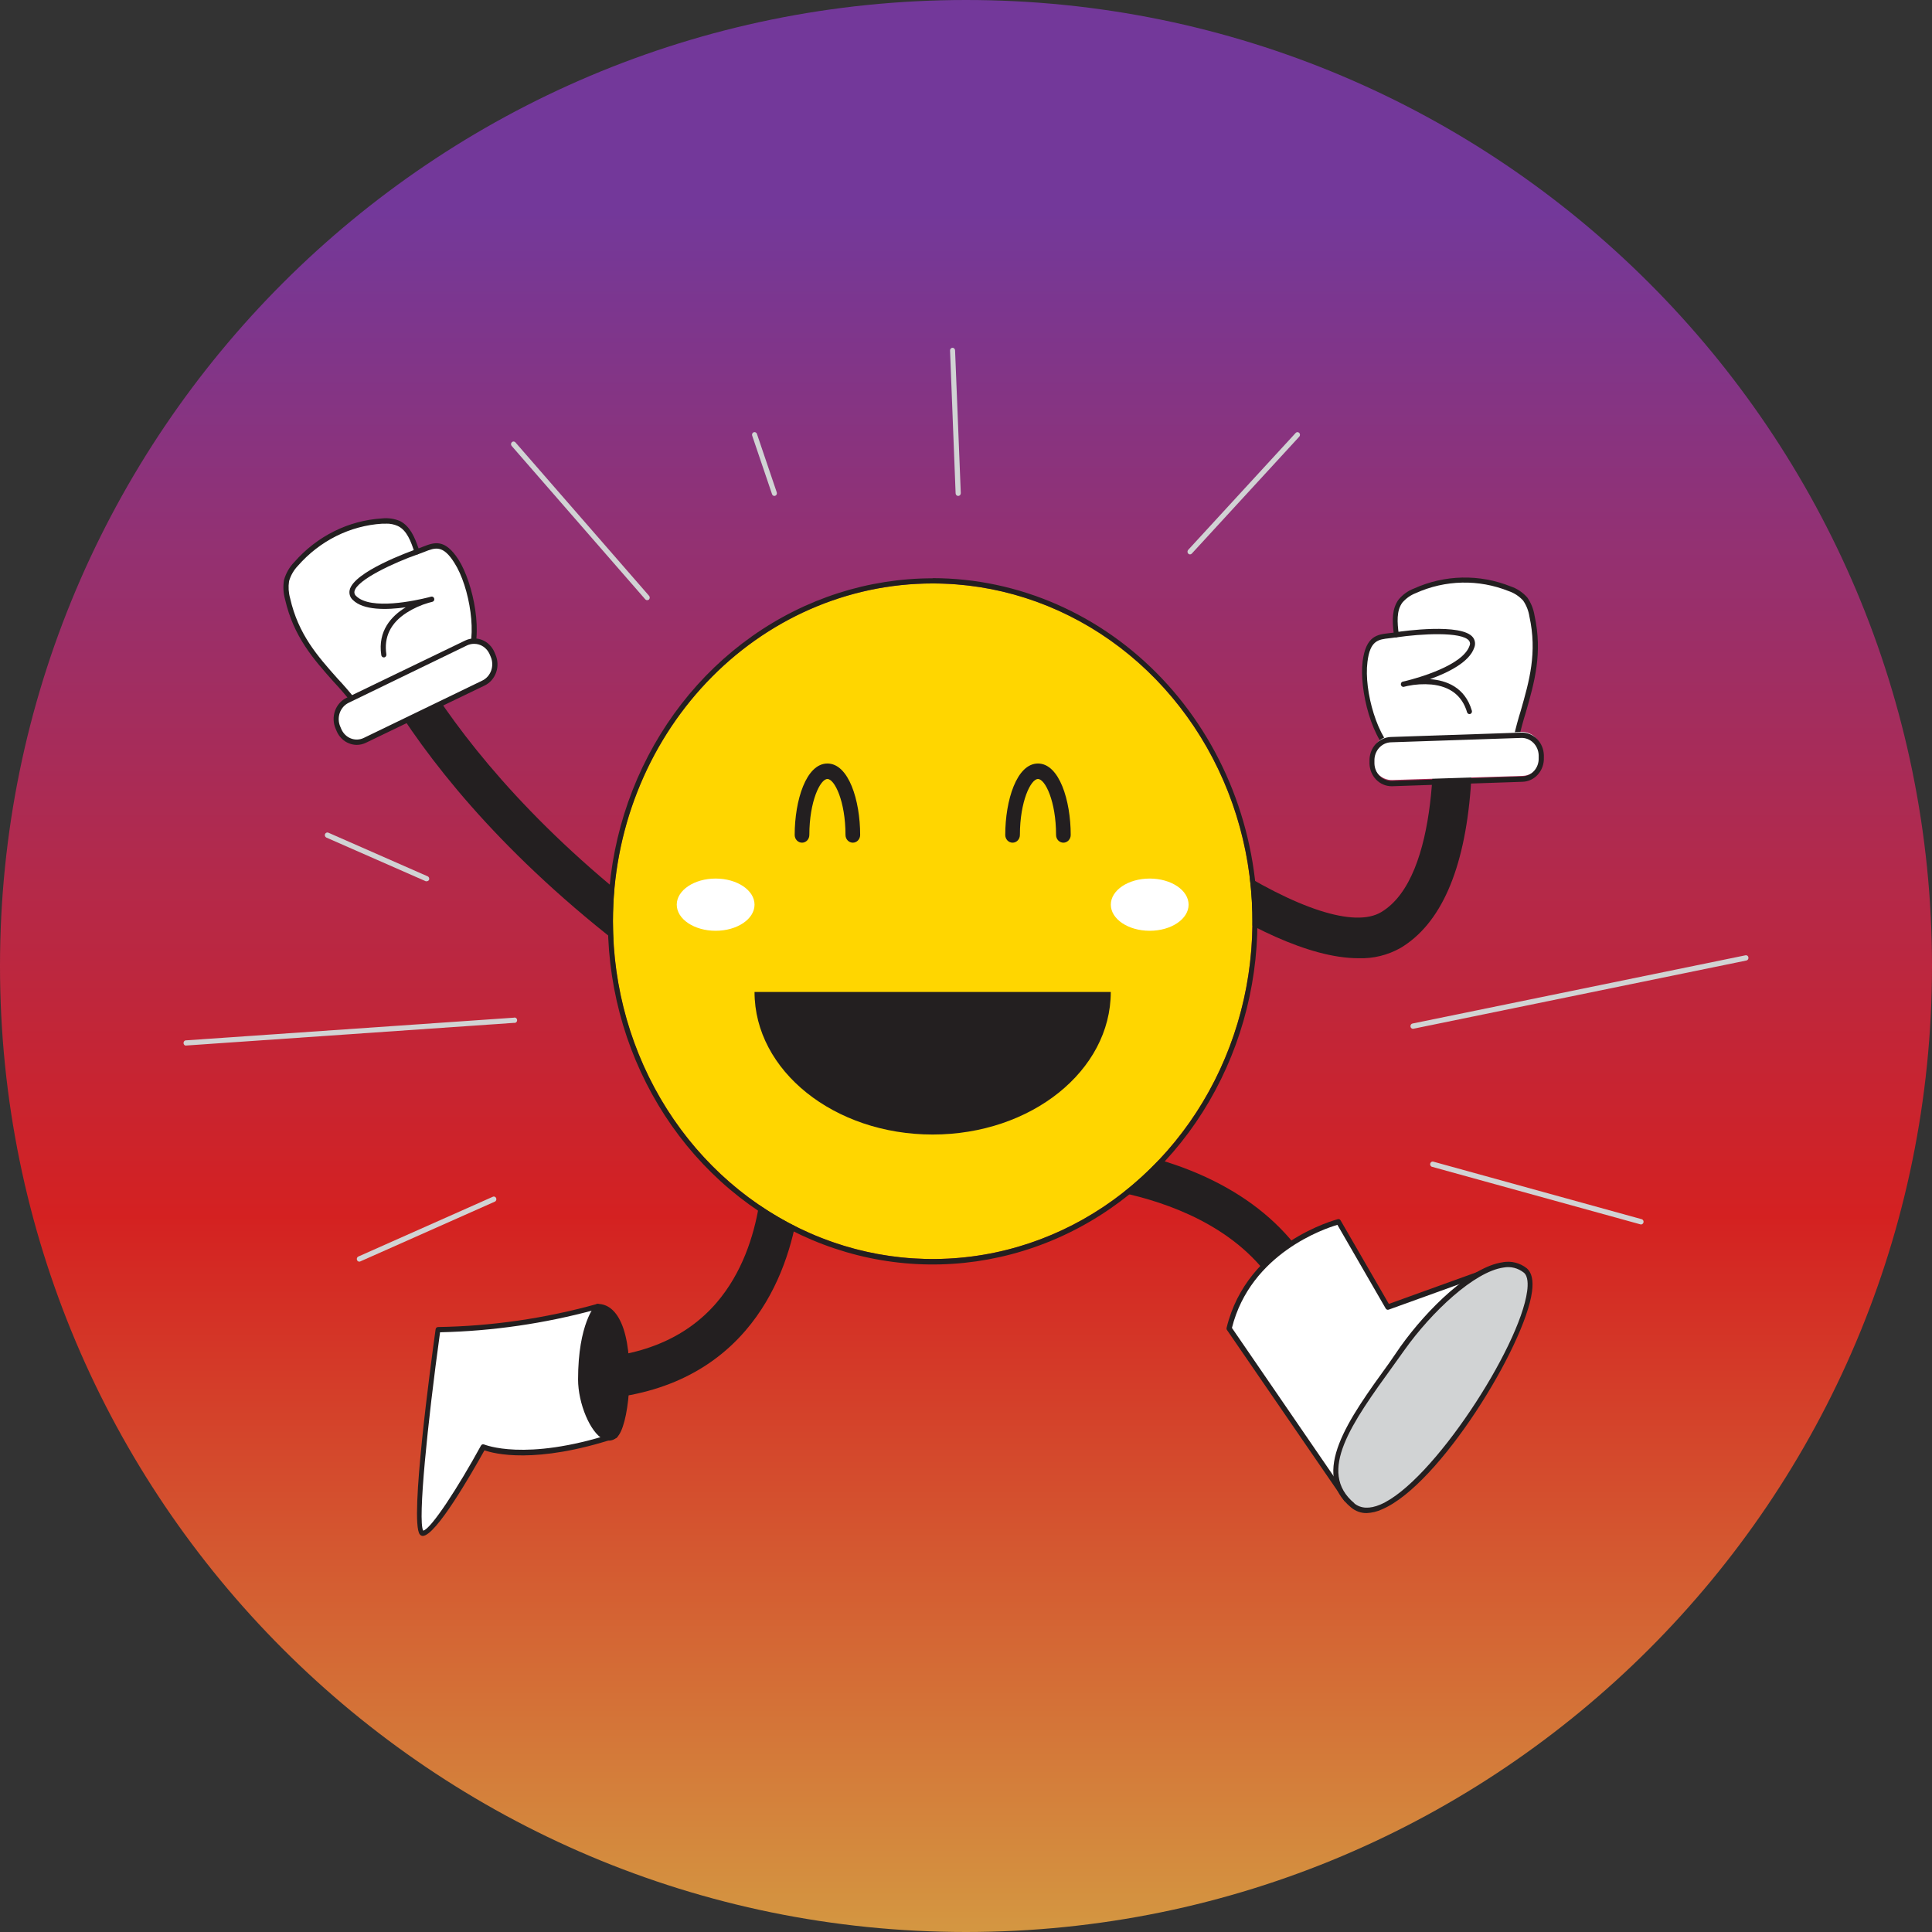 <svg width="200" height="200" viewBox="0 0 200 200" fill="none" xmlns="http://www.w3.org/2000/svg">
<rect x="0" y="0" width="200" height="200" fill="#333333" stroke="none"/>
<path d="M200 100C200 155.228 155.228 200 100 200C44.772 200 0 155.228 0 100C0 44.772 44.772 0 100 0C155.228 0 200 44.772 200 100Z" fill="url(#paint0_linear_44_54)"/>
<path d="M70.052 101.696C69.651 101.696 69.258 101.57 68.925 101.333C40.902 81.406 35.47 62.248 35.233 61.441C35.105 60.903 35.181 60.333 35.444 59.853C35.707 59.373 36.136 59.019 36.641 58.867C37.146 58.716 37.687 58.777 38.15 59.039C38.613 59.301 38.962 59.743 39.122 60.271C39.172 60.447 44.493 78.82 71.165 97.786C71.525 98.041 71.798 98.413 71.943 98.845C72.088 99.277 72.098 99.746 71.971 100.185C71.844 100.623 71.587 101.007 71.238 101.279C70.889 101.551 70.466 101.698 70.032 101.696H70.052Z" fill="#231F20"/>
<path d="M140.648 99.196C130.194 99.196 114.001 85.178 111.937 83.345C111.702 83.177 111.503 82.959 111.353 82.704C111.203 82.45 111.106 82.165 111.067 81.868C111.028 81.571 111.049 81.269 111.128 80.981C111.206 80.693 111.342 80.426 111.525 80.197C111.708 79.968 111.934 79.782 112.19 79.652C112.445 79.521 112.723 79.449 113.007 79.439C113.291 79.43 113.573 79.484 113.836 79.597C114.098 79.71 114.335 79.88 114.532 80.097C118.332 83.378 122.331 86.394 126.502 89.126C134.25 94.121 140.263 96.071 142.994 94.415C149.038 90.798 148.699 76.085 148.052 70.721C148.018 70.442 148.037 70.16 148.108 69.889C148.178 69.618 148.298 69.365 148.461 69.143C148.624 68.921 148.827 68.736 149.057 68.597C149.288 68.457 149.543 68.368 149.807 68.333C150.07 68.298 150.338 68.318 150.594 68.392C150.85 68.466 151.09 68.593 151.3 68.765C151.51 68.937 151.686 69.151 151.818 69.395C151.949 69.639 152.034 69.908 152.067 70.187C152.46 73.984 152.52 77.811 152.244 81.62C151.587 90.087 149.144 95.644 144.982 98.133C143.65 98.881 142.155 99.247 140.648 99.196Z" fill="#231F20"/>
<path d="M60.089 144.933C59.553 144.938 59.036 144.718 58.654 144.321C58.271 143.923 58.053 143.382 58.049 142.815C58.044 142.248 58.253 141.703 58.629 141.298C59.005 140.894 59.517 140.664 60.054 140.659C66.209 140.536 70.953 138.597 74.159 134.879C79.515 128.671 78.933 119.524 78.928 119.434C78.908 119.153 78.941 118.871 79.024 118.604C79.107 118.336 79.24 118.089 79.413 117.875C79.587 117.662 79.799 117.487 80.037 117.36C80.274 117.233 80.534 117.157 80.799 117.136C81.065 117.115 81.332 117.15 81.585 117.238C81.838 117.326 82.072 117.465 82.274 117.649C82.476 117.832 82.642 118.056 82.762 118.307C82.882 118.559 82.954 118.832 82.974 119.113C83.004 119.562 83.677 130.199 77.158 137.758C73.178 142.374 67.448 144.789 60.135 144.933H60.089Z" fill="#231F20"/>
<path d="M136.303 140.499C135.844 140.499 135.399 140.334 135.041 140.031C134.682 139.728 134.432 139.305 134.331 138.832C130.978 123.168 110.253 122.66 110.056 122.655C109.79 122.651 109.528 122.591 109.284 122.48C109.04 122.369 108.819 122.208 108.634 122.007C108.261 121.6 108.055 121.053 108.063 120.486C108.071 119.919 108.292 119.379 108.677 118.984C109.062 118.59 109.58 118.373 110.117 118.381C114.328 118.567 118.491 119.405 122.472 120.871C131.13 124.103 136.597 129.99 138.286 137.892C138.404 138.443 138.311 139.021 138.026 139.5C137.742 139.978 137.29 140.318 136.769 140.446C136.616 140.483 136.46 140.501 136.303 140.499Z" fill="#231F20"/>
<path d="M96.548 130.332C114.829 130.332 129.648 114.677 129.648 95.366C129.648 76.054 114.829 60.399 96.548 60.399C78.267 60.399 63.447 76.054 63.447 95.366C63.447 114.677 78.267 130.332 96.548 130.332Z" fill="#FFD600"/>
<path d="M96.548 60.399C103.095 60.398 109.495 62.448 114.939 66.29C120.383 70.131 124.626 75.592 127.132 81.981C129.638 88.37 130.294 95.401 129.018 102.184C127.741 108.967 124.589 115.198 119.96 120.089C115.331 124.98 109.433 128.31 103.012 129.66C96.591 131.01 89.936 130.318 83.887 127.671C77.838 125.025 72.669 120.543 69.031 114.793C65.394 109.042 63.453 102.282 63.453 95.366C63.453 86.093 66.939 77.2 73.145 70.643C79.352 64.085 87.77 60.401 96.548 60.399ZM96.548 59.865C89.898 59.865 83.398 61.948 77.869 65.851C72.34 69.753 68.031 75.3 65.486 81.79C62.941 88.28 62.275 95.421 63.572 102.311C64.87 109.2 68.072 115.529 72.774 120.496C77.476 125.463 83.467 128.846 89.989 130.216C96.51 131.587 103.27 130.883 109.414 128.195C115.557 125.507 120.808 120.955 124.503 115.114C128.197 109.273 130.169 102.406 130.169 95.382C130.162 85.963 126.618 76.931 120.315 70.27C114.012 63.608 105.464 59.86 96.548 59.849V59.865Z" fill="#231F20"/>
<path d="M88.284 87.234C88.083 87.234 87.89 87.15 87.748 87C87.605 86.849 87.525 86.646 87.525 86.433C87.525 82.95 86.398 80.642 85.654 80.642C84.911 80.642 83.783 82.95 83.783 86.433C83.783 86.646 83.703 86.849 83.561 87C83.419 87.15 83.226 87.234 83.024 87.234C82.823 87.234 82.63 87.15 82.488 87C82.346 86.849 82.266 86.646 82.266 86.433C82.266 82.848 83.454 79.039 85.654 79.039C87.854 79.039 89.043 82.848 89.043 86.433C89.043 86.646 88.963 86.849 88.82 87C88.678 87.15 88.485 87.234 88.284 87.234Z" fill="#231F20"/>
<path d="M110.081 87.234C109.88 87.234 109.687 87.15 109.545 87C109.402 86.849 109.323 86.646 109.323 86.433C109.323 82.95 108.195 80.642 107.451 80.642C106.708 80.642 105.58 82.95 105.58 86.433C105.58 86.646 105.5 86.849 105.358 87C105.216 87.15 105.023 87.234 104.822 87.234C104.62 87.234 104.427 87.15 104.285 87C104.143 86.849 104.063 86.646 104.063 86.433C104.063 82.848 105.251 79.039 107.451 79.039C109.651 79.039 110.84 82.848 110.84 86.433C110.84 86.646 110.76 86.849 110.618 87C110.475 87.15 110.282 87.234 110.081 87.234Z" fill="#231F20"/>
<path d="M114.987 102.69C114.987 110.843 106.733 117.446 96.548 117.446C86.362 117.446 78.109 110.843 78.109 102.69H114.987Z" fill="#231F20"/>
<path d="M144.567 78.222C142.317 76.785 140.926 71.442 141.3 68.509C141.674 65.576 143.04 65.993 144.542 65.715C144.385 64.513 144.264 63.161 144.982 62.216C145.377 61.736 145.879 61.369 146.443 61.147C149.574 59.74 153.097 59.664 156.28 60.933C156.889 61.142 157.439 61.51 157.878 62.002C158.238 62.52 158.479 63.12 158.581 63.754C159.881 69.716 157.099 73.595 156.442 79.167L150.08 78.697C148.659 78.596 145.872 78.991 144.623 78.243C144.603 78.239 144.585 78.232 144.567 78.222Z" fill="white"/>
<path d="M156.442 79.456L150.08 78.991C149.675 78.959 149.134 78.991 148.562 78.991C147.111 79.028 145.462 79.066 144.517 78.505L144.451 78.468C141.988 76.865 140.698 71.325 141.057 68.482C141.401 65.811 142.575 65.683 143.814 65.544L144.269 65.491C144.122 64.251 144.082 62.996 144.8 62.045C145.225 61.541 145.762 61.157 146.363 60.928C149.554 59.485 153.151 59.407 156.396 60.709C157.047 60.929 157.633 61.321 158.101 61.847C158.487 62.399 158.745 63.04 158.854 63.717C159.704 67.612 158.854 70.598 157.949 73.761C157.391 75.54 156.979 77.367 156.72 79.221C156.711 79.29 156.677 79.353 156.625 79.397C156.574 79.441 156.508 79.462 156.442 79.456ZM149.448 78.419C149.68 78.419 149.903 78.419 150.095 78.419L156.214 78.868C156.483 77.072 156.889 75.301 157.428 73.574C158.313 70.486 159.147 67.569 158.323 63.813C158.231 63.221 158.009 62.659 157.676 62.173C157.264 61.722 156.753 61.386 156.189 61.195C153.071 59.945 149.616 60.02 146.55 61.404C146.029 61.607 145.562 61.936 145.184 62.365C144.542 63.209 144.643 64.454 144.8 65.656C144.81 65.727 144.794 65.799 144.754 65.857C144.714 65.915 144.654 65.954 144.587 65.966C144.335 66.009 144.082 66.041 143.849 66.068C142.686 66.196 141.826 66.287 141.558 68.525C141.174 71.528 142.63 76.64 144.699 77.965L144.749 77.997C145.569 78.489 147.207 78.446 148.527 78.414L149.448 78.419Z" fill="#231F20"/>
<path d="M144.133 80.746L157.631 80.318C158.745 80.283 159.621 79.3 159.588 78.123L159.58 77.84C159.547 76.662 158.616 75.736 157.502 75.772L144.004 76.2C142.889 76.235 142.013 77.218 142.046 78.395L142.054 78.678C142.088 79.856 143.018 80.781 144.133 80.746Z" fill="white"/>
<path d="M144.041 81.39C143.451 81.387 142.885 81.143 142.461 80.709C142.038 80.275 141.79 79.684 141.77 79.061V78.777C141.751 78.139 141.973 77.519 142.386 77.053C142.8 76.587 143.371 76.314 143.975 76.293L157.468 75.839C157.768 75.827 158.066 75.879 158.346 75.99C158.627 76.1 158.884 76.269 159.102 76.486C159.541 76.923 159.799 77.526 159.82 78.163V78.451C159.83 78.767 159.781 79.082 159.676 79.377C159.571 79.672 159.412 79.943 159.207 80.173C159.003 80.404 158.757 80.589 158.485 80.719C158.213 80.849 157.919 80.921 157.62 80.93L144.122 81.39H144.041ZM143.98 76.843C143.515 76.86 143.076 77.071 142.757 77.429C142.439 77.788 142.268 78.265 142.281 78.756V79.044C142.288 79.288 142.341 79.528 142.436 79.75C142.531 79.972 142.666 80.172 142.834 80.338C143.002 80.505 143.2 80.635 143.416 80.721C143.632 80.807 143.861 80.847 144.092 80.84L157.59 80.38C157.82 80.373 158.047 80.318 158.257 80.218C158.468 80.118 158.657 79.975 158.814 79.797C158.972 79.619 159.095 79.41 159.175 79.182C159.256 78.954 159.293 78.711 159.284 78.468V78.184C159.268 77.693 159.069 77.228 158.729 76.892C158.39 76.556 157.939 76.375 157.473 76.389L143.975 76.843H143.98Z" fill="#231F20"/>
<path d="M74.083 96.354C76.306 96.354 78.109 95.144 78.109 93.651C78.109 92.158 76.306 90.948 74.083 90.948C71.86 90.948 70.057 92.158 70.057 93.651C70.057 95.144 71.86 96.354 74.083 96.354Z" fill="white"/>
<path d="M119.017 96.354C121.241 96.354 123.043 95.144 123.043 93.651C123.043 92.158 121.241 90.948 119.017 90.948C116.794 90.948 114.992 92.158 114.992 93.651C114.992 95.144 116.794 96.354 119.017 96.354Z" fill="white"/>
<path d="M144.542 65.715C144.542 65.715 153.246 64.417 152.366 66.949C151.486 69.481 145.25 70.833 145.25 70.833C145.25 70.833 150.813 69.23 152.118 73.648" fill="white"/>
<path d="M152.118 73.921C152.062 73.921 152.008 73.903 151.964 73.868C151.919 73.833 151.886 73.785 151.87 73.729C151.364 72.019 150.125 71.057 148.183 70.86C147.354 70.788 146.52 70.838 145.705 71.009L145.3 71.106C145.238 71.111 145.175 71.093 145.124 71.054C145.073 71.015 145.037 70.958 145.022 70.894C145.007 70.829 145.015 70.761 145.044 70.702C145.073 70.642 145.121 70.596 145.179 70.571L145.513 70.496C146.777 70.181 151.415 68.894 152.123 66.858C152.166 66.774 152.185 66.678 152.176 66.583C152.167 66.487 152.131 66.397 152.072 66.324C151.339 65.368 147.086 65.603 144.577 65.977C144.542 65.987 144.504 65.99 144.468 65.984C144.431 65.979 144.396 65.965 144.365 65.944C144.334 65.922 144.308 65.894 144.288 65.861C144.268 65.828 144.255 65.791 144.25 65.753C144.245 65.714 144.248 65.675 144.258 65.637C144.269 65.6 144.287 65.565 144.311 65.536C144.336 65.506 144.366 65.483 144.399 65.467C144.433 65.451 144.469 65.442 144.506 65.442C145.199 65.336 151.319 64.475 152.477 65.977C152.59 66.124 152.663 66.302 152.687 66.491C152.711 66.679 152.686 66.871 152.613 67.045C152.108 68.552 149.887 69.636 148.031 70.304C149.715 70.427 151.652 71.132 152.365 73.563C152.376 73.597 152.381 73.634 152.378 73.67C152.376 73.706 152.367 73.741 152.351 73.774C152.336 73.806 152.314 73.835 152.288 73.858C152.262 73.882 152.231 73.899 152.199 73.91C152.172 73.919 152.145 73.922 152.118 73.921Z" fill="#231F20"/>
<path d="M48.417 68.343C49.828 65.998 48.822 60.559 47.249 58.107C45.676 55.655 44.624 56.659 43.163 57.124C42.819 55.965 42.338 54.699 41.301 54.186C40.745 53.956 40.145 53.874 39.552 53.945C36.156 54.158 32.97 55.746 30.656 58.38C30.196 58.849 29.857 59.433 29.669 60.079C29.565 60.713 29.603 61.364 29.781 61.98C31.126 67.927 35.233 70.09 38.191 74.754L43.688 71.346C44.917 70.582 47.578 69.626 48.382 68.37L48.417 68.343Z" fill="white"/>
<path d="M38.191 75.048C38.148 75.049 38.106 75.037 38.068 75.016C38.03 74.995 37.997 74.963 37.974 74.925C36.959 73.387 35.821 71.945 34.57 70.614C32.426 68.204 30.408 65.934 29.513 62.066C29.327 61.409 29.289 60.716 29.401 60.041C29.598 59.34 29.962 58.703 30.459 58.193C32.816 55.502 36.067 53.881 39.531 53.668C40.166 53.596 40.808 53.688 41.403 53.935C42.449 54.469 42.92 55.596 43.329 56.772L43.759 56.606C44.933 56.147 46.035 55.708 47.466 57.936C48.983 60.314 50.177 65.907 48.64 68.472L48.599 68.541C47.992 69.487 46.5 70.224 45.18 70.881C44.675 71.138 44.169 71.378 43.82 71.597L38.323 75.011C38.283 75.036 38.237 75.049 38.191 75.048ZM39.971 54.212H39.562C36.232 54.421 33.108 55.981 30.843 58.567C30.413 59.01 30.096 59.562 29.922 60.169C29.833 60.758 29.871 61.361 30.034 61.932C30.883 65.672 32.856 67.9 34.949 70.251C36.16 71.537 37.269 72.926 38.267 74.402L43.557 71.121C43.931 70.892 44.432 70.641 44.963 70.379C46.157 69.786 47.638 69.054 48.169 68.242L48.2 68.189C49.494 66.052 48.64 60.762 47.031 58.257C45.853 56.376 45.044 56.691 43.946 57.124C43.719 57.215 43.481 57.306 43.238 57.386C43.173 57.406 43.103 57.399 43.043 57.367C42.983 57.334 42.937 57.278 42.915 57.21C42.551 56.056 42.116 54.891 41.185 54.453C40.802 54.281 40.388 54.197 39.971 54.207V54.212Z" fill="#231F20"/>
<path d="M48.248 66.575L35.976 72.513C34.962 73.003 34.517 74.268 34.981 75.338L35.093 75.596C35.557 76.666 36.755 77.136 37.768 76.646L50.04 70.708C51.053 70.218 51.498 68.953 51.034 67.882L50.922 67.625C50.458 66.555 49.261 66.084 48.248 66.575Z" fill="white"/>
<path d="M36.932 77.11C36.661 77.109 36.392 77.057 36.138 76.956C35.857 76.848 35.598 76.682 35.379 76.467C35.159 76.252 34.982 75.993 34.858 75.705L34.747 75.444C34.621 75.155 34.549 74.844 34.538 74.526C34.526 74.209 34.573 73.892 34.677 73.594C34.782 73.296 34.941 73.023 35.145 72.79C35.35 72.558 35.596 72.37 35.87 72.238L48.144 66.313C48.417 66.18 48.712 66.106 49.012 66.093C49.313 66.081 49.612 66.131 49.894 66.242C50.176 66.352 50.434 66.519 50.655 66.735C50.875 66.951 51.053 67.211 51.178 67.499L51.29 67.761C51.416 68.049 51.487 68.361 51.499 68.678C51.511 68.996 51.464 69.313 51.359 69.611C51.255 69.908 51.096 70.182 50.891 70.414C50.687 70.647 50.441 70.835 50.167 70.966L37.878 76.891C37.581 77.035 37.258 77.109 36.932 77.11ZM49.069 66.65C48.818 66.65 48.57 66.707 48.341 66.815L36.087 72.756C35.878 72.858 35.689 73.002 35.532 73.18C35.376 73.358 35.253 73.568 35.173 73.796C35.093 74.024 35.056 74.267 35.064 74.51C35.073 74.753 35.127 74.993 35.223 75.214L35.334 75.476C35.43 75.697 35.566 75.896 35.735 76.062C35.904 76.228 36.102 76.357 36.318 76.441C36.534 76.526 36.764 76.565 36.994 76.556C37.224 76.547 37.451 76.491 37.66 76.389L49.939 70.448C50.361 70.242 50.688 69.867 50.849 69.407C51.01 68.946 50.992 68.437 50.799 67.991L50.688 67.729C50.547 67.406 50.322 67.133 50.039 66.942C49.755 66.75 49.426 66.649 49.09 66.65H49.069Z" fill="#231F20"/>
<path d="M43.163 57.124C43.163 57.124 34.828 60.057 36.679 61.933C38.53 63.808 44.69 62.061 44.69 62.061C44.69 62.061 39.031 63.215 39.729 67.809" fill="white"/>
<path d="M39.729 68.055C39.667 68.055 39.607 68.031 39.56 67.989C39.513 67.947 39.481 67.889 39.471 67.825C39.086 65.309 40.523 63.765 41.999 62.867C40.057 63.14 37.625 63.204 36.522 62.103C36.386 61.982 36.283 61.824 36.225 61.647C36.167 61.469 36.156 61.278 36.194 61.093C36.593 59.192 42.439 57.087 43.102 56.852C43.168 56.83 43.239 56.836 43.3 56.869C43.362 56.902 43.409 56.959 43.431 57.028C43.442 57.062 43.446 57.098 43.444 57.134C43.442 57.17 43.433 57.205 43.418 57.237C43.403 57.27 43.382 57.298 43.356 57.322C43.331 57.346 43.301 57.364 43.269 57.375C40.861 58.219 36.957 60.009 36.694 61.211C36.675 61.302 36.682 61.397 36.714 61.485C36.745 61.572 36.8 61.648 36.871 61.703C38.388 63.199 43.056 62.162 44.316 61.847C44.518 61.788 44.639 61.761 44.649 61.761C44.716 61.748 44.784 61.763 44.84 61.802C44.897 61.84 44.937 61.901 44.953 61.97C44.961 62.004 44.963 62.04 44.958 62.075C44.953 62.11 44.941 62.144 44.924 62.174C44.907 62.205 44.884 62.231 44.856 62.252C44.829 62.273 44.798 62.288 44.766 62.296L44.366 62.402C43.565 62.633 42.797 62.98 42.085 63.434C40.426 64.502 39.724 65.966 39.997 67.74C40.007 67.812 39.99 67.885 39.949 67.944C39.908 68.003 39.847 68.043 39.779 68.055H39.729Z" fill="#231F20"/>
<path d="M138.569 126.475C138.569 126.475 129.36 128.756 127.246 137.523L139.383 155.191L155.845 130.925L143.707 135.311L138.569 126.475Z" fill="white"/>
<path d="M139.368 155.469C139.327 155.468 139.287 155.458 139.25 155.438C139.213 155.419 139.181 155.391 139.156 155.356L127.018 137.683C126.996 137.651 126.98 137.613 126.973 137.573C126.966 137.534 126.968 137.493 126.978 137.454C129.107 128.628 138.402 126.234 138.498 126.208C138.551 126.194 138.607 126.199 138.657 126.221C138.707 126.243 138.749 126.281 138.776 126.331L143.773 134.98L155.734 130.663C155.786 130.643 155.844 130.641 155.897 130.658C155.951 130.675 155.998 130.71 156.031 130.758C156.064 130.806 156.081 130.863 156.081 130.922C156.08 130.981 156.061 131.039 156.027 131.085L139.565 155.351C139.53 155.426 139.449 155.495 139.368 155.469ZM127.529 137.464L139.368 154.721L155.142 131.465L143.758 135.573C143.702 135.594 143.64 135.594 143.584 135.573C143.527 135.551 143.48 135.51 143.449 135.456L138.448 126.795C137.168 127.169 129.466 129.734 127.529 137.464Z" fill="#231F20"/>
<path d="M140.041 155.848C135.55 152.108 140.486 146.231 145.199 139.585C148.588 134.831 154.869 129.013 157.908 131.529C161.403 134.425 145.376 160.271 140.041 155.848Z" fill="#D1D3D4"/>
<path d="M141.477 156.633C140.899 156.643 140.335 156.443 139.879 156.067C135.565 152.493 139.565 146.953 143.798 141.108L144.977 139.398C147.743 135.52 152.234 131.128 155.567 130.669C156 130.587 156.444 130.6 156.872 130.708C157.301 130.816 157.703 131.015 158.055 131.294C158.561 131.721 158.753 132.539 158.591 133.725C157.843 139.308 149.033 153.711 143.07 156.243C142.567 156.478 142.027 156.611 141.477 156.633ZM140.203 155.634C140.87 156.169 141.775 156.227 142.893 155.752C148.239 153.481 157.301 139.521 158.09 133.666C158.181 132.998 158.197 132.117 157.752 131.748C157.455 131.512 157.116 131.342 156.755 131.25C156.394 131.158 156.019 131.146 155.653 131.214C152.618 131.636 148.193 135.819 145.407 139.73L144.213 141.397C139.965 147.273 136.293 152.37 140.203 155.613V155.634Z" fill="#231F20"/>
<path d="M63.665 148.598L61.844 135.242C56.459 136.754 50.919 137.561 45.347 137.646C45.347 137.646 42.419 158.658 43.759 158.727C45.099 158.797 50.03 149.784 50.03 149.784C50.03 149.784 54.218 151.686 63.665 148.598Z" fill="white"/>
<path d="M43.754 159C43.695 158.996 43.637 158.979 43.585 158.949C43.533 158.92 43.487 158.879 43.451 158.829C42.389 157.472 44.634 140.91 45.094 137.609C45.102 137.543 45.132 137.483 45.178 137.44C45.225 137.397 45.285 137.373 45.347 137.374C50.899 137.286 56.42 136.485 61.789 134.991C61.825 134.979 61.863 134.975 61.901 134.981C61.939 134.986 61.975 135.001 62.006 135.023C62.038 135.044 62.065 135.072 62.085 135.105C62.105 135.138 62.118 135.176 62.123 135.215L63.943 148.571C63.951 148.637 63.937 148.703 63.904 148.758C63.871 148.814 63.82 148.855 63.761 148.876C55.406 151.617 51.118 150.479 50.152 150.137C48.847 152.466 45.125 159 43.754 159ZM45.555 137.918C44.265 147.257 43.228 157.472 43.81 158.45C44.619 158.3 47.456 153.914 49.788 149.651C49.82 149.592 49.871 149.548 49.931 149.526C49.992 149.505 50.057 149.507 50.116 149.533C50.162 149.533 54.309 151.333 63.372 148.406L61.627 135.584C56.373 137.013 50.979 137.797 45.555 137.918Z" fill="#231F20"/>
<path d="M61.844 135.253C61.844 135.253 60.09 137.064 60.09 142.796C60.09 145.89 62.112 149.907 63.665 148.598C65.218 147.289 65.986 135.247 61.844 135.253Z" fill="#231F20"/>
<path d="M63.048 149.132C62.839 149.129 62.633 149.076 62.446 148.978C61.111 148.299 59.842 145.297 59.842 142.796C59.842 137.016 61.602 135.135 61.678 135.055C61.728 135.005 61.795 134.978 61.865 134.98C63.053 134.98 63.979 135.872 64.545 137.561C65.713 141.065 65.101 147.743 63.842 148.812C63.621 149.014 63.34 149.128 63.048 149.132ZM61.976 135.53C61.662 135.942 60.368 137.929 60.368 142.796C60.368 145.072 61.511 147.888 62.674 148.481C62.806 148.558 62.958 148.59 63.108 148.573C63.258 148.556 63.4 148.49 63.513 148.385C64.413 147.621 65.258 141.359 64.049 137.742C63.554 136.332 62.866 135.589 61.961 135.53H61.976Z" fill="#231F20"/>
<path d="M123.19 57.391C123.138 57.391 123.088 57.374 123.046 57.344C123.003 57.314 122.97 57.271 122.95 57.221C122.93 57.171 122.924 57.116 122.934 57.063C122.943 57.01 122.967 56.96 123.003 56.921L134.129 44.815C134.153 44.789 134.181 44.769 134.213 44.754C134.245 44.74 134.279 44.733 134.313 44.733C134.348 44.733 134.382 44.74 134.413 44.754C134.445 44.769 134.474 44.789 134.498 44.815C134.546 44.867 134.574 44.937 134.574 45.01C134.574 45.083 134.546 45.153 134.498 45.205L123.372 57.311C123.348 57.337 123.32 57.357 123.288 57.371C123.257 57.385 123.224 57.392 123.19 57.391Z" fill="#D1D3D4"/>
<path d="M99.183 51.338C99.115 51.337 99.051 51.309 99.003 51.259C98.956 51.209 98.927 51.142 98.925 51.071L98.348 36.288C98.347 36.252 98.352 36.216 98.364 36.181C98.376 36.147 98.395 36.116 98.418 36.089C98.442 36.062 98.47 36.04 98.501 36.025C98.533 36.01 98.567 36.001 98.601 36C98.67 36 98.736 36.028 98.785 36.077C98.835 36.127 98.865 36.195 98.869 36.267L99.461 51.05C99.462 51.123 99.437 51.194 99.389 51.248C99.342 51.302 99.277 51.334 99.208 51.338H99.183Z" fill="#D1D3D4"/>
<path d="M66.993 62.13C66.957 62.131 66.921 62.123 66.888 62.109C66.855 62.094 66.825 62.072 66.8 62.045L52.994 46.194C52.966 46.168 52.943 46.136 52.928 46.101C52.912 46.065 52.904 46.027 52.903 45.988C52.902 45.949 52.91 45.91 52.924 45.874C52.939 45.838 52.96 45.805 52.988 45.779C53.015 45.752 53.047 45.732 53.082 45.72C53.117 45.707 53.155 45.703 53.192 45.707C53.228 45.711 53.264 45.723 53.296 45.742C53.328 45.761 53.356 45.788 53.378 45.819L67.185 61.671C67.233 61.723 67.26 61.793 67.26 61.866C67.26 61.939 67.233 62.009 67.185 62.061C67.159 62.085 67.129 62.104 67.095 62.116C67.062 62.128 67.027 62.133 66.993 62.13Z" fill="#D1D3D4"/>
<path d="M19.191 108.236C19.136 108.219 19.087 108.184 19.053 108.136C19.019 108.088 19 108.029 19 107.969C19 107.908 19.019 107.849 19.053 107.801C19.087 107.753 19.136 107.718 19.191 107.701L53.181 105.351C53.219 105.336 53.26 105.332 53.3 105.337C53.34 105.342 53.379 105.357 53.413 105.38C53.447 105.404 53.475 105.435 53.496 105.472C53.516 105.509 53.528 105.551 53.531 105.593C53.534 105.636 53.527 105.679 53.512 105.718C53.496 105.758 53.473 105.793 53.442 105.821C53.412 105.85 53.376 105.87 53.336 105.881C53.297 105.892 53.256 105.893 53.217 105.885L19.226 108.236H19.191Z" fill="#D1D3D4"/>
<path d="M37.195 130.605C37.144 130.605 37.094 130.59 37.052 130.561C37.009 130.531 36.976 130.489 36.957 130.439C36.93 130.372 36.929 130.296 36.955 130.228C36.98 130.16 37.03 130.105 37.094 130.076L51.052 123.873C51.113 123.855 51.179 123.862 51.236 123.891C51.293 123.921 51.338 123.971 51.363 124.033C51.388 124.095 51.39 124.165 51.37 124.229C51.35 124.293 51.309 124.347 51.254 124.381L37.296 130.583C37.264 130.598 37.23 130.606 37.195 130.605Z" fill="#D1D3D4"/>
<path d="M146.266 106.499C146.206 106.499 146.148 106.477 146.102 106.436C146.055 106.395 146.024 106.338 146.014 106.275C146.007 106.24 146.007 106.203 146.014 106.168C146.021 106.132 146.034 106.099 146.054 106.069C146.073 106.039 146.098 106.014 146.126 105.994C146.155 105.974 146.187 105.961 146.221 105.955L180.692 98.892C180.725 98.884 180.759 98.883 180.793 98.89C180.826 98.897 180.858 98.91 180.886 98.93C180.915 98.95 180.939 98.976 180.958 99.006C180.976 99.036 180.989 99.07 180.995 99.106C181.009 99.178 180.994 99.253 180.955 99.314C180.916 99.375 180.856 99.417 180.788 99.431L146.317 106.494L146.266 106.499Z" fill="#D1D3D4"/>
<path d="M169.909 126.753H169.844L148.274 120.796C148.237 120.79 148.202 120.777 148.171 120.756C148.14 120.735 148.113 120.708 148.092 120.675C148.072 120.642 148.058 120.606 148.052 120.567C148.045 120.528 148.047 120.489 148.056 120.451C148.066 120.413 148.083 120.378 148.106 120.347C148.129 120.317 148.158 120.292 148.191 120.274C148.224 120.256 148.26 120.245 148.297 120.243C148.334 120.241 148.371 120.248 148.406 120.262L169.975 126.219C170.03 126.241 170.075 126.283 170.105 126.336C170.135 126.389 170.147 126.451 170.139 126.513C170.132 126.574 170.105 126.631 170.063 126.674C170.022 126.718 169.968 126.746 169.909 126.753Z" fill="#D1D3D4"/>
<path d="M80.162 51.338C80.108 51.339 80.055 51.321 80.011 51.287C79.968 51.253 79.936 51.206 79.919 51.151L77.866 45.098C77.854 45.064 77.849 45.028 77.85 44.992C77.851 44.956 77.859 44.92 77.874 44.887C77.889 44.854 77.909 44.825 77.935 44.8C77.96 44.776 77.99 44.758 78.023 44.746C78.088 44.723 78.159 44.727 78.221 44.758C78.283 44.789 78.332 44.844 78.356 44.911L80.41 50.97C80.433 51.038 80.429 51.114 80.4 51.18C80.37 51.246 80.318 51.297 80.253 51.322L80.162 51.338Z" fill="#D1D3D4"/>
<path d="M44.174 91.225C44.141 91.233 44.106 91.233 44.073 91.225L33.786 86.705C33.723 86.677 33.673 86.624 33.646 86.557C33.62 86.49 33.619 86.415 33.645 86.347C33.672 86.28 33.724 86.227 33.788 86.199C33.852 86.171 33.924 86.171 33.989 86.198L44.275 90.718C44.338 90.746 44.388 90.799 44.415 90.866C44.441 90.933 44.442 91.008 44.417 91.076C44.393 91.122 44.358 91.16 44.315 91.187C44.273 91.213 44.224 91.226 44.174 91.225Z" fill="#D1D3D4"/>
<defs>
<linearGradient id="paint0_linear_44_54" x1="100" y1="0" x2="100" y2="200" gradientUnits="userSpaceOnUse">
<stop offset="0.11" stop-color="#833AB4" stop-opacity="0.8"/>
<stop offset="0.63" stop-color="#FD1D1D" stop-opacity="0.8"/>
<stop offset="1" stop-color="#FCB045" stop-opacity="0.8"/>
<stop offset="1" stop-color="#D9D9D9" stop-opacity="0"/>
</linearGradient>
</defs>
</svg>
